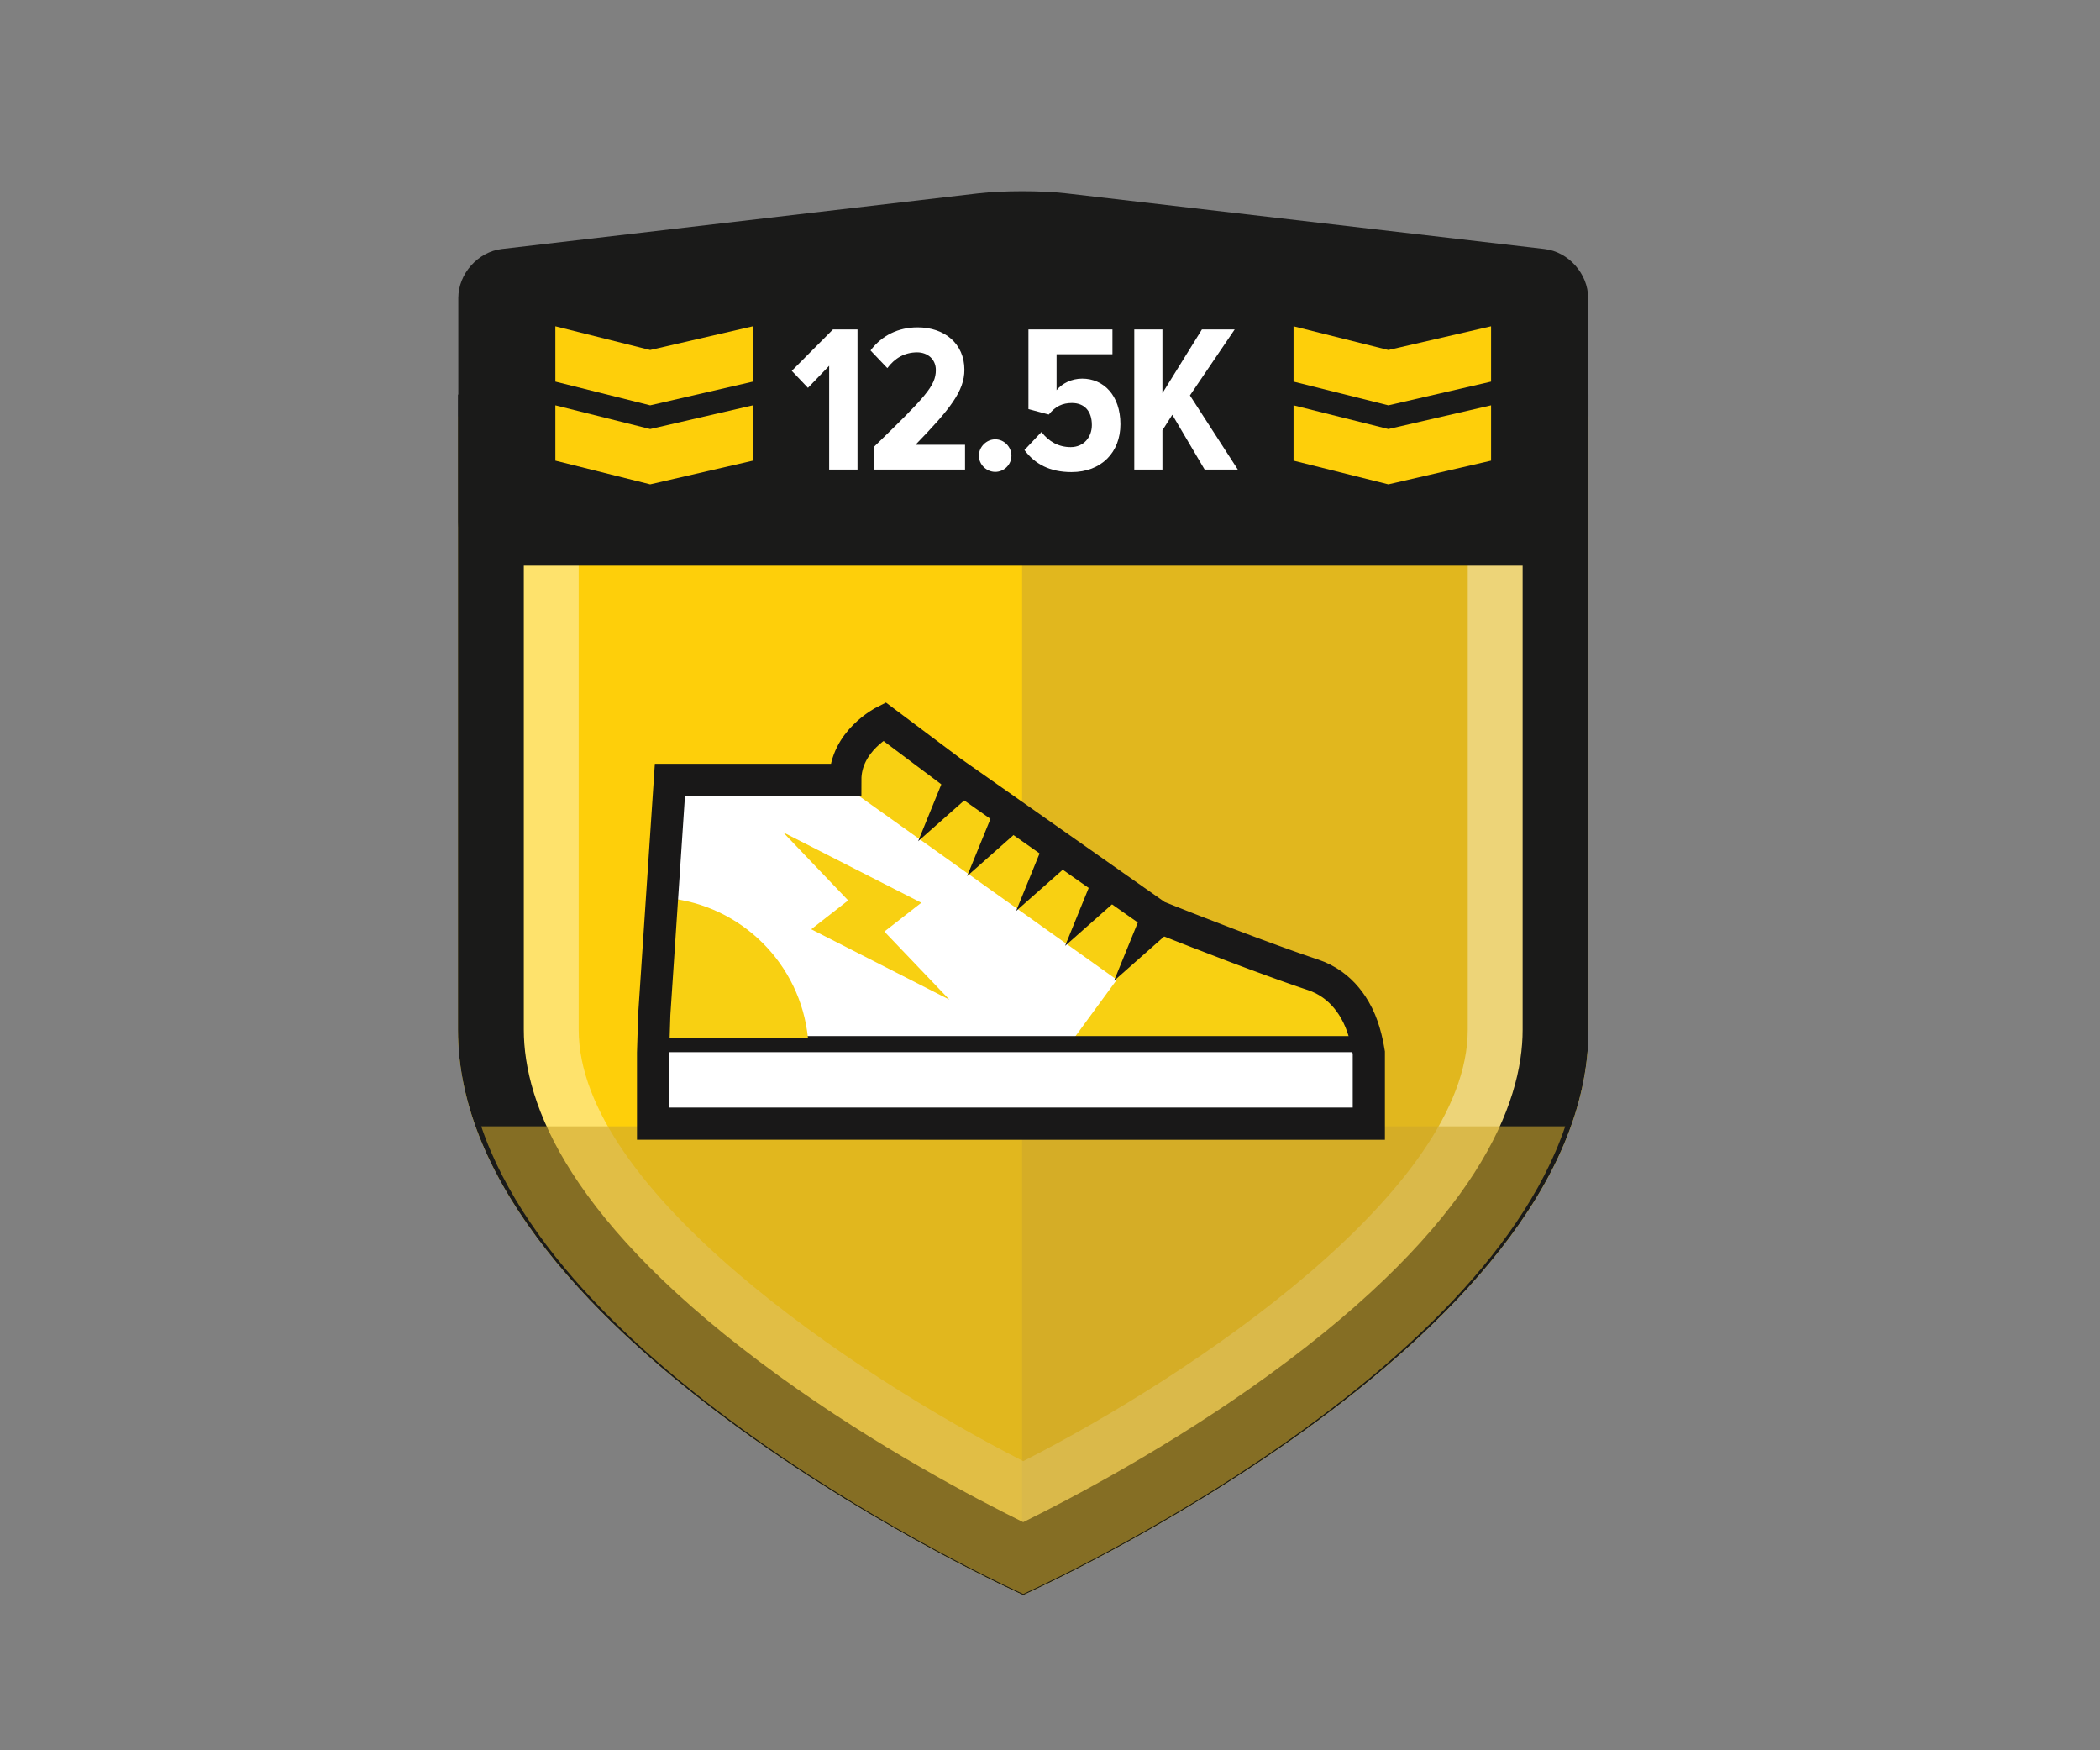 <?xml version="1.0" encoding="utf-8"?>
<!-- Generator: Adobe Illustrator 16.0.0, SVG Export Plug-In . SVG Version: 6.00 Build 0)  -->
<!DOCTYPE svg PUBLIC "-//W3C//DTD SVG 1.1//EN" "http://www.w3.org/Graphics/SVG/1.1/DTD/svg11.dtd">
<svg version="1.1" id="Layer_1" xmlns="http://www.w3.org/2000/svg" xmlns:xlink="http://www.w3.org/1999/xlink" x="0px" y="0px"
	 width="240px" height="200px" viewBox="0 0 240 200" enable-background="new 0 0 240 200" xml:space="preserve">
<rect x="0" y="0" width="240" height="200" fill="#808080" stroke="none"/>
<path fill="#FECF0A" d="M52.339,47.584v20.302v49.78c0,35.679,64.601,64.602,64.601,64.602s64.6-28.923,64.6-64.602v-49.78V47.584
	H52.339z"/>
<g opacity="0.6">
	<g>
		<defs>
			<rect id="SVGID_1_" x="116.814" y="48.87" width="60.026" height="127.57"/>
		</defs>
		<clipPath id="SVGID_2_">
			<use xlink:href="#SVGID_1_"  overflow="visible"/>
		</clipPath>
		<path clip-path="url(#SVGID_2_)" fill="#CDA72C" d="M116.943,176.441c5.59-2.753,17.619-9.048,29.467-17.652
			c9.191-6.674,16.455-13.391,21.588-19.967c5.867-7.513,8.842-14.722,8.842-21.426V70.172V48.867h-60.025v127.511
			C116.856,176.398,116.902,176.422,116.943,176.441"/>
	</g>
</g>
<g opacity="0.4">
	<g>
		<defs>
			<rect id="SVGID_3_" x="52.339" y="45.07" width="129.201" height="137.199"/>
		</defs>
		<clipPath id="SVGID_4_">
			<use xlink:href="#SVGID_3_"  overflow="visible"/>
		</clipPath>
		<path clip-path="url(#SVGID_4_)" fill="#FFFFFF" d="M167.742,58.872v9.014v49.781c0,18.229-31.246,39.336-50.803,49.295
			c-19.566-9.964-50.804-31.068-50.804-49.295V67.886v-9.014H167.742 M181.539,45.075H52.338v22.811v49.781
			c0,35.677,64.601,64.601,64.601,64.601s64.6-28.924,64.6-64.601V67.886V45.075z"/>
	</g>
</g>
<path fill="#1A1A19" d="M174.015,52.6v15.286v49.781c0,8.39-5.031,22.042-28.997,39.445c-11.291,8.198-22.754,14.197-28.081,16.821
	c-5.288-2.603-16.619-8.528-27.885-16.684c-24.124-17.462-29.188-31.164-29.188-39.583V67.886V52.6H174.015 M181.539,45.075H52.338
	v22.811v49.781c0,35.677,64.601,64.601,64.601,64.601s64.6-28.924,64.6-64.601V67.886V45.075z"/>
<path fill="#1A1A19" d="M57.36,28.451c-2.741,0.319-4.983,2.84-4.983,5.599v25.574c0,2.76,2.258,5.018,5.017,5.018h119.09
	c2.76,0,5.017-2.258,5.017-5.018V34.05c0-2.759-2.242-5.278-4.983-5.597l-54.714-6.366c-2.741-0.319-7.225-0.318-9.966,0.002
	L57.36,28.451z"/>
<g opacity="0.6">
	<g>
		<defs>
			<rect id="SVGID_5_" x="54.997" y="128.71" width="123.884" height="53.43"/>
		</defs>
		<clipPath id="SVGID_6_">
			<use xlink:href="#SVGID_5_"  overflow="visible"/>
		</clipPath>
		<path clip-path="url(#SVGID_6_)" fill="#CDA72C" d="M54.997,128.705c10.273,30.301,61.942,53.435,61.942,53.435
			s51.671-23.134,61.943-53.435H54.997z"/>
	</g>
</g>
<path fill="#FFFFFF" d="M74.637,120.297l0.138-4.397l0.873-13.101l0.319-4.773l0.445-6.681l0.148-2.228h20.045
	c0-4.455,4.454-6.682,4.454-6.682l1.96,1.47l1.604,1.203l0.712,0.534l3.341,2.505l22.97,16.145l0.593,0.416
	c0,0,0.496,0.197,1.342,0.531c0.003,0.001,0.006,0.002,0.009,0.003c0.046,0.019,0.093,0.037,0.141,0.057
	c0.021,0.008,0.042,0.017,0.063,0.024c0.045,0.019,0.09,0.036,0.137,0.054c0.012,0.006,0.023,0.01,0.036,0.015
	c0.051,0.02,0.103,0.041,0.155,0.061c0.018,0.008,0.037,0.016,0.055,0.022c0.051,0.02,0.104,0.04,0.156,0.061
	c0.009,0.005,0.018,0.008,0.027,0.012c0.084,0.033,0.17,0.066,0.256,0.101c0.049,0.019,0.097,0.038,0.146,0.058
	c0.047,0.018,0.095,0.036,0.142,0.056c0.03,0.011,0.06,0.022,0.09,0.034c0.053,0.021,0.105,0.041,0.158,0.063
	c0.028,0.011,0.057,0.021,0.084,0.033c0.049,0.019,0.099,0.038,0.147,0.057c0.039,0.016,0.077,0.03,0.116,0.046
	c0.048,0.02,0.098,0.038,0.146,0.058c0.03,0.012,0.061,0.023,0.092,0.035c0.058,0.022,0.115,0.046,0.174,0.068
	c0.041,0.016,0.082,0.032,0.123,0.048c0.039,0.016,0.078,0.031,0.119,0.046c0.072,0.028,0.146,0.058,0.219,0.086
	c0.017,0.007,0.033,0.013,0.05,0.02c0.075,0.029,0.153,0.059,0.231,0.09c0.023,0.009,0.047,0.018,0.071,0.027
	c0.058,0.022,0.118,0.046,0.177,0.069c0.059,0.022,0.116,0.044,0.176,0.067c1.018,0.395,2.141,0.827,3.313,1.274
	c0.002,0.001,0.005,0.002,0.007,0.003c0.118,0.045,0.237,0.09,0.356,0.135h0.001c0.113,0.043,0.227,0.086,0.34,0.13
	c0.018,0.006,0.036,0.013,0.055,0.021c0.106,0.04,0.213,0.08,0.32,0.121c0.01,0.004,0.02,0.006,0.029,0.011
	c0.117,0.044,0.234,0.088,0.351,0.132c0.001,0.001,0.003,0.002,0.005,0.002c0.117,0.044,0.234,0.089,0.352,0.133
	c0.011,0.004,0.021,0.008,0.033,0.012c0.107,0.041,0.215,0.081,0.324,0.122c0.018,0.008,0.037,0.015,0.057,0.021
	c0.104,0.039,0.209,0.078,0.314,0.117c0.018,0.007,0.037,0.014,0.055,0.021c0.104,0.039,0.207,0.077,0.31,0.115
	c0.022,0.009,0.045,0.017,0.067,0.025c0.103,0.038,0.205,0.076,0.307,0.114c0.021,0.008,0.043,0.016,0.064,0.023
	c0.098,0.036,0.195,0.073,0.293,0.108c0.028,0.012,0.059,0.021,0.088,0.032c0.094,0.035,0.188,0.07,0.283,0.105
	c0.027,0.01,0.055,0.02,0.084,0.03c0.094,0.035,0.188,0.069,0.283,0.104c0.03,0.011,0.059,0.022,0.09,0.033
	c0.092,0.034,0.186,0.067,0.278,0.102c0.028,0.011,0.06,0.021,0.088,0.032c0.093,0.034,0.185,0.066,0.276,0.102
	c0.031,0.011,0.062,0.021,0.093,0.033c0.088,0.032,0.175,0.063,0.263,0.096c0.035,0.013,0.07,0.025,0.105,0.037
	c0.086,0.032,0.172,0.063,0.258,0.094c0.034,0.013,0.068,0.024,0.104,0.037c0.086,0.031,0.174,0.063,0.261,0.095
	c0.032,0.011,0.065,0.022,0.099,0.035c0.08,0.028,0.159,0.057,0.238,0.085c0.042,0.015,0.083,0.029,0.124,0.045
	c0.08,0.028,0.157,0.056,0.237,0.084c0.037,0.013,0.074,0.027,0.111,0.04c0.088,0.03,0.178,0.062,0.264,0.093
	c0.027,0.01,0.055,0.02,0.08,0.029c0.084,0.029,0.166,0.058,0.25,0.087c0.034,0.012,0.069,0.024,0.104,0.036
	c0.07,0.025,0.143,0.05,0.213,0.075c0.043,0.015,0.087,0.029,0.13,0.044c0.074,0.026,0.147,0.052,0.22,0.076
	c0.037,0.014,0.075,0.027,0.113,0.04c0.069,0.024,0.139,0.048,0.206,0.071c0.043,0.015,0.086,0.029,0.129,0.044
	c0.065,0.022,0.128,0.044,0.192,0.065c0.044,0.016,0.088,0.03,0.132,0.045c0.065,0.022,0.13,0.045,0.194,0.066
	c0.043,0.014,0.084,0.028,0.125,0.042c0.105,0.035,0.209,0.07,0.313,0.104c0.204,0.068,0.401,0.142,0.592,0.222
	c0.004,0.002,0.008,0.003,0.01,0.004c0.188,0.079,0.371,0.164,0.547,0.253c0.007,0.004,0.013,0.007,0.02,0.01
	c0.174,0.089,0.342,0.183,0.504,0.28c0.008,0.005,0.016,0.009,0.024,0.015c0.161,0.097,0.315,0.199,0.466,0.305
	c0.009,0.007,0.02,0.013,0.027,0.02c0.148,0.105,0.291,0.215,0.43,0.327c0.01,0.009,0.021,0.017,0.031,0.025
	c0.137,0.112,0.269,0.229,0.396,0.348c0.011,0.009,0.021,0.019,0.03,0.028c0.127,0.119,0.249,0.242,0.367,0.367
	c0.01,0.01,0.019,0.02,0.027,0.029c0.118,0.127,0.231,0.256,0.342,0.388c0.008,0.009,0.016,0.018,0.023,0.027
	c0.109,0.134,0.215,0.269,0.316,0.405c0.006,0.009,0.013,0.018,0.019,0.025c0.103,0.14,0.2,0.281,0.294,0.424
	c0.004,0.006,0.008,0.013,0.014,0.019c0.095,0.146,0.186,0.293,0.273,0.442c0.002,0.004,0.004,0.007,0.006,0.01
	c0.991,1.69,1.387,3.539,1.62,4.936v8.1H74.637V120.297z"/>
<path fill="#F8D012" d="M134.088,116.549l-37.17-26.486l3.859-6.159l9.966,7.833l23.36,15.825l0.641,0.433
	c0,0,2.438,0.944,5.773,2.193l0.008,0.027L134.088,116.549z"/>
<path fill="#F8D012" d="M132.258,105.635c0.483,0.193,11.268,4.497,17.799,6.674c3.301,1.101,4.969,3.829,5.813,6.311h-33.119
	L132.258,105.635z"/>
<polygon fill="#191818" points="110.88,90.86 104.932,96.122 107.93,88.768 "/>
<polygon fill="#191818" points="116.477,94.848 110.529,100.109 113.527,92.756 "/>
<line fill="none" stroke="#191818" stroke-width="1.839" stroke-miterlimit="10" x1="155.871" y1="119.309" x2="74.637" y2="119.309"/>
<polygon fill="#191818" points="122.074,98.835 116.126,104.098 119.124,96.743 "/>
<polygon fill="#191818" points="127.671,102.822 121.723,108.085 124.721,100.73 "/>
<polygon fill="#191818" points="133.268,106.811 127.32,112.072 130.318,104.719 "/>
<polygon fill="#F8D012" points="89.498,95.104 105.292,103.154 101.071,106.448 108.505,114.231 92.711,106.183 96.932,102.888 "/>
<path fill="#F8D012" d="M76.22,102.613l-0.942,16.019h17.063C91.493,110.146,84.72,103.408,76.22,102.613"/>
<path fill="none" stroke="#191818" stroke-width="3.679" stroke-miterlimit="10" d="M74.637,120.297l0.138-4.397l0.873-13.101
	l0.319-4.773l0.445-6.681l0.148-2.228h20.045c0-4.455,4.454-6.682,4.454-6.682l1.96,1.47l1.604,1.203l0.712,0.534l3.341,2.505
	l22.97,16.145l0.593,0.416c0,0,0.496,0.197,1.342,0.531c0.003,0.001,0.006,0.002,0.009,0.003c0.046,0.019,0.093,0.037,0.141,0.057
	c0.021,0.008,0.042,0.017,0.063,0.024c0.045,0.019,0.09,0.036,0.137,0.054c0.012,0.006,0.023,0.01,0.036,0.015
	c0.051,0.02,0.103,0.041,0.155,0.061c0.018,0.008,0.037,0.016,0.055,0.022c0.051,0.02,0.104,0.04,0.156,0.061
	c0.009,0.005,0.018,0.008,0.027,0.012c0.084,0.033,0.17,0.066,0.256,0.101c0.049,0.019,0.097,0.038,0.146,0.058
	c0.047,0.018,0.095,0.036,0.142,0.056c0.03,0.011,0.06,0.022,0.09,0.034c0.053,0.021,0.105,0.041,0.158,0.063
	c0.028,0.011,0.057,0.021,0.084,0.033c0.049,0.019,0.099,0.038,0.147,0.057c0.039,0.016,0.077,0.03,0.116,0.046
	c0.048,0.02,0.098,0.038,0.146,0.058c0.03,0.012,0.061,0.023,0.092,0.035c0.058,0.022,0.115,0.046,0.174,0.068
	c0.041,0.016,0.082,0.032,0.123,0.048c0.039,0.016,0.078,0.031,0.119,0.046c0.072,0.028,0.146,0.058,0.219,0.086
	c0.017,0.007,0.033,0.013,0.05,0.02c0.075,0.029,0.153,0.059,0.231,0.09c0.023,0.009,0.047,0.018,0.071,0.027
	c0.058,0.022,0.118,0.046,0.177,0.069c0.059,0.022,0.116,0.044,0.176,0.067c1.018,0.395,2.141,0.827,3.313,1.274
	c0.002,0.001,0.005,0.002,0.007,0.003c0.118,0.045,0.237,0.09,0.356,0.135h0.001c0.113,0.043,0.227,0.086,0.34,0.13
	c0.018,0.006,0.036,0.013,0.055,0.021c0.106,0.04,0.213,0.08,0.32,0.121c0.01,0.004,0.02,0.006,0.029,0.011
	c0.117,0.044,0.234,0.088,0.351,0.132c0.001,0.001,0.003,0.002,0.005,0.002c0.117,0.044,0.234,0.089,0.352,0.133
	c0.011,0.004,0.021,0.008,0.033,0.012c0.107,0.041,0.215,0.081,0.324,0.122c0.018,0.008,0.037,0.015,0.057,0.021
	c0.104,0.039,0.209,0.078,0.314,0.117c0.018,0.007,0.037,0.014,0.055,0.021c0.104,0.039,0.207,0.077,0.31,0.115
	c0.022,0.009,0.045,0.017,0.067,0.025c0.103,0.038,0.205,0.076,0.307,0.114c0.021,0.008,0.043,0.016,0.064,0.023
	c0.098,0.036,0.195,0.073,0.293,0.108c0.028,0.012,0.059,0.021,0.088,0.032c0.094,0.035,0.188,0.07,0.283,0.105
	c0.027,0.01,0.055,0.02,0.084,0.03c0.094,0.035,0.188,0.069,0.283,0.104c0.03,0.011,0.059,0.022,0.09,0.033
	c0.092,0.034,0.186,0.067,0.278,0.102c0.028,0.011,0.06,0.021,0.088,0.032c0.093,0.034,0.185,0.066,0.276,0.102
	c0.031,0.011,0.062,0.021,0.093,0.033c0.088,0.032,0.175,0.063,0.263,0.096c0.035,0.013,0.07,0.025,0.105,0.037
	c0.086,0.032,0.172,0.063,0.258,0.094c0.034,0.013,0.068,0.024,0.104,0.037c0.086,0.031,0.174,0.063,0.261,0.095
	c0.032,0.011,0.065,0.022,0.099,0.035c0.08,0.028,0.159,0.057,0.238,0.085c0.042,0.015,0.083,0.029,0.124,0.045
	c0.08,0.028,0.157,0.056,0.237,0.084c0.037,0.013,0.074,0.027,0.111,0.04c0.088,0.03,0.178,0.062,0.264,0.093
	c0.027,0.01,0.055,0.02,0.08,0.029c0.084,0.029,0.166,0.058,0.25,0.087c0.034,0.012,0.069,0.024,0.104,0.036
	c0.07,0.025,0.143,0.05,0.213,0.075c0.043,0.015,0.087,0.029,0.13,0.044c0.074,0.026,0.147,0.052,0.22,0.076
	c0.037,0.014,0.075,0.027,0.113,0.04c0.069,0.024,0.139,0.048,0.206,0.071c0.043,0.015,0.086,0.029,0.129,0.044
	c0.065,0.022,0.128,0.044,0.192,0.065c0.044,0.016,0.088,0.03,0.132,0.045c0.065,0.022,0.13,0.045,0.194,0.066
	c0.043,0.014,0.084,0.028,0.125,0.042c0.105,0.035,0.209,0.07,0.313,0.104c0.204,0.068,0.401,0.142,0.592,0.222
	c0.004,0.002,0.008,0.003,0.01,0.004c0.188,0.079,0.371,0.164,0.547,0.253c0.007,0.004,0.013,0.007,0.02,0.01
	c0.174,0.089,0.342,0.183,0.504,0.28c0.008,0.005,0.016,0.009,0.024,0.015c0.161,0.097,0.315,0.199,0.466,0.305
	c0.009,0.007,0.02,0.013,0.027,0.02c0.148,0.105,0.291,0.215,0.43,0.327c0.01,0.009,0.021,0.017,0.031,0.025
	c0.137,0.112,0.269,0.229,0.396,0.348c0.011,0.009,0.021,0.019,0.03,0.028c0.127,0.119,0.249,0.242,0.367,0.367
	c0.01,0.01,0.019,0.02,0.027,0.029c0.118,0.127,0.231,0.256,0.342,0.388c0.008,0.009,0.016,0.018,0.023,0.027
	c0.109,0.134,0.215,0.269,0.316,0.405c0.006,0.009,0.013,0.018,0.019,0.025c0.103,0.14,0.2,0.281,0.294,0.424
	c0.004,0.006,0.008,0.013,0.014,0.019c0.095,0.146,0.186,0.293,0.273,0.442c0.002,0.004,0.004,0.007,0.006,0.01
	c0.991,1.69,1.387,3.539,1.62,4.936v8.1H74.637V120.297z"/>
<polygon fill="#FECF0A" points="86.045,43.606 74.305,46.315 63.469,43.606 63.469,37.284 74.305,39.994 86.045,37.284 "/>
<polygon fill="#FECF0A" points="86.045,52.637 74.305,55.346 63.469,52.637 63.469,46.314 74.305,49.024 86.045,46.314 "/>
<polygon fill="#FECF0A" points="170.409,43.606 158.67,46.315 147.833,43.606 147.833,37.284 158.67,39.994 170.409,37.284 "/>
<polygon fill="#FECF0A" points="170.409,52.637 158.67,55.346 147.833,52.637 147.833,46.314 158.67,49.024 170.409,46.314 "/>
<polygon fill="#FFFFFF" points="94.761,53.656 94.761,41.8 92.337,44.319 90.489,42.376 95.194,37.647 98.001,37.647 98.001,53.656 
	"/>
<path fill="#FFFFFF" d="M99.873,53.656v-2.592c5.856-5.688,7.081-6.961,7.081-8.785c0-1.224-0.936-2.016-2.137-2.016
	c-1.416,0-2.544,0.648-3.408,1.8l-1.92-2.016c1.296-1.729,3.192-2.642,5.377-2.642c3.095,0,5.352,1.873,5.352,4.85
	c0,2.424-1.633,4.488-5.593,8.568h5.665v2.833H99.873z"/>
<path fill="#FFFFFF" d="M111.873,52.072c0-1.008,0.864-1.872,1.872-1.872c1.008,0,1.848,0.864,1.848,1.872s-0.84,1.849-1.848,1.849
	C112.736,53.921,111.873,53.08,111.873,52.072"/>
<path fill="#FFFFFF" d="M117.08,51.425l1.944-2.064c0.84,1.104,1.969,1.729,3.337,1.729c1.535,0,2.424-1.177,2.424-2.521
	c0-1.584-0.84-2.521-2.28-2.521c-1.08,0-1.897,0.384-2.641,1.32l-2.328-0.624v-9.096h9.601v2.832h-6.385v4.104
	c0.625-0.769,1.705-1.32,2.93-1.32c2.424,0,4.367,1.896,4.367,5.208c0,3.217-2.184,5.473-5.592,5.473
	C119.984,53.944,118.28,53.033,117.08,51.425"/>
<polygon fill="#FFFFFF" points="137.673,53.656 133.977,47.392 132.849,49.169 132.849,53.656 129.632,53.656 129.632,37.647 
	132.849,37.647 132.849,44.92 137.361,37.647 141.105,37.647 135.992,45.184 141.465,53.656 "/>
</svg>
